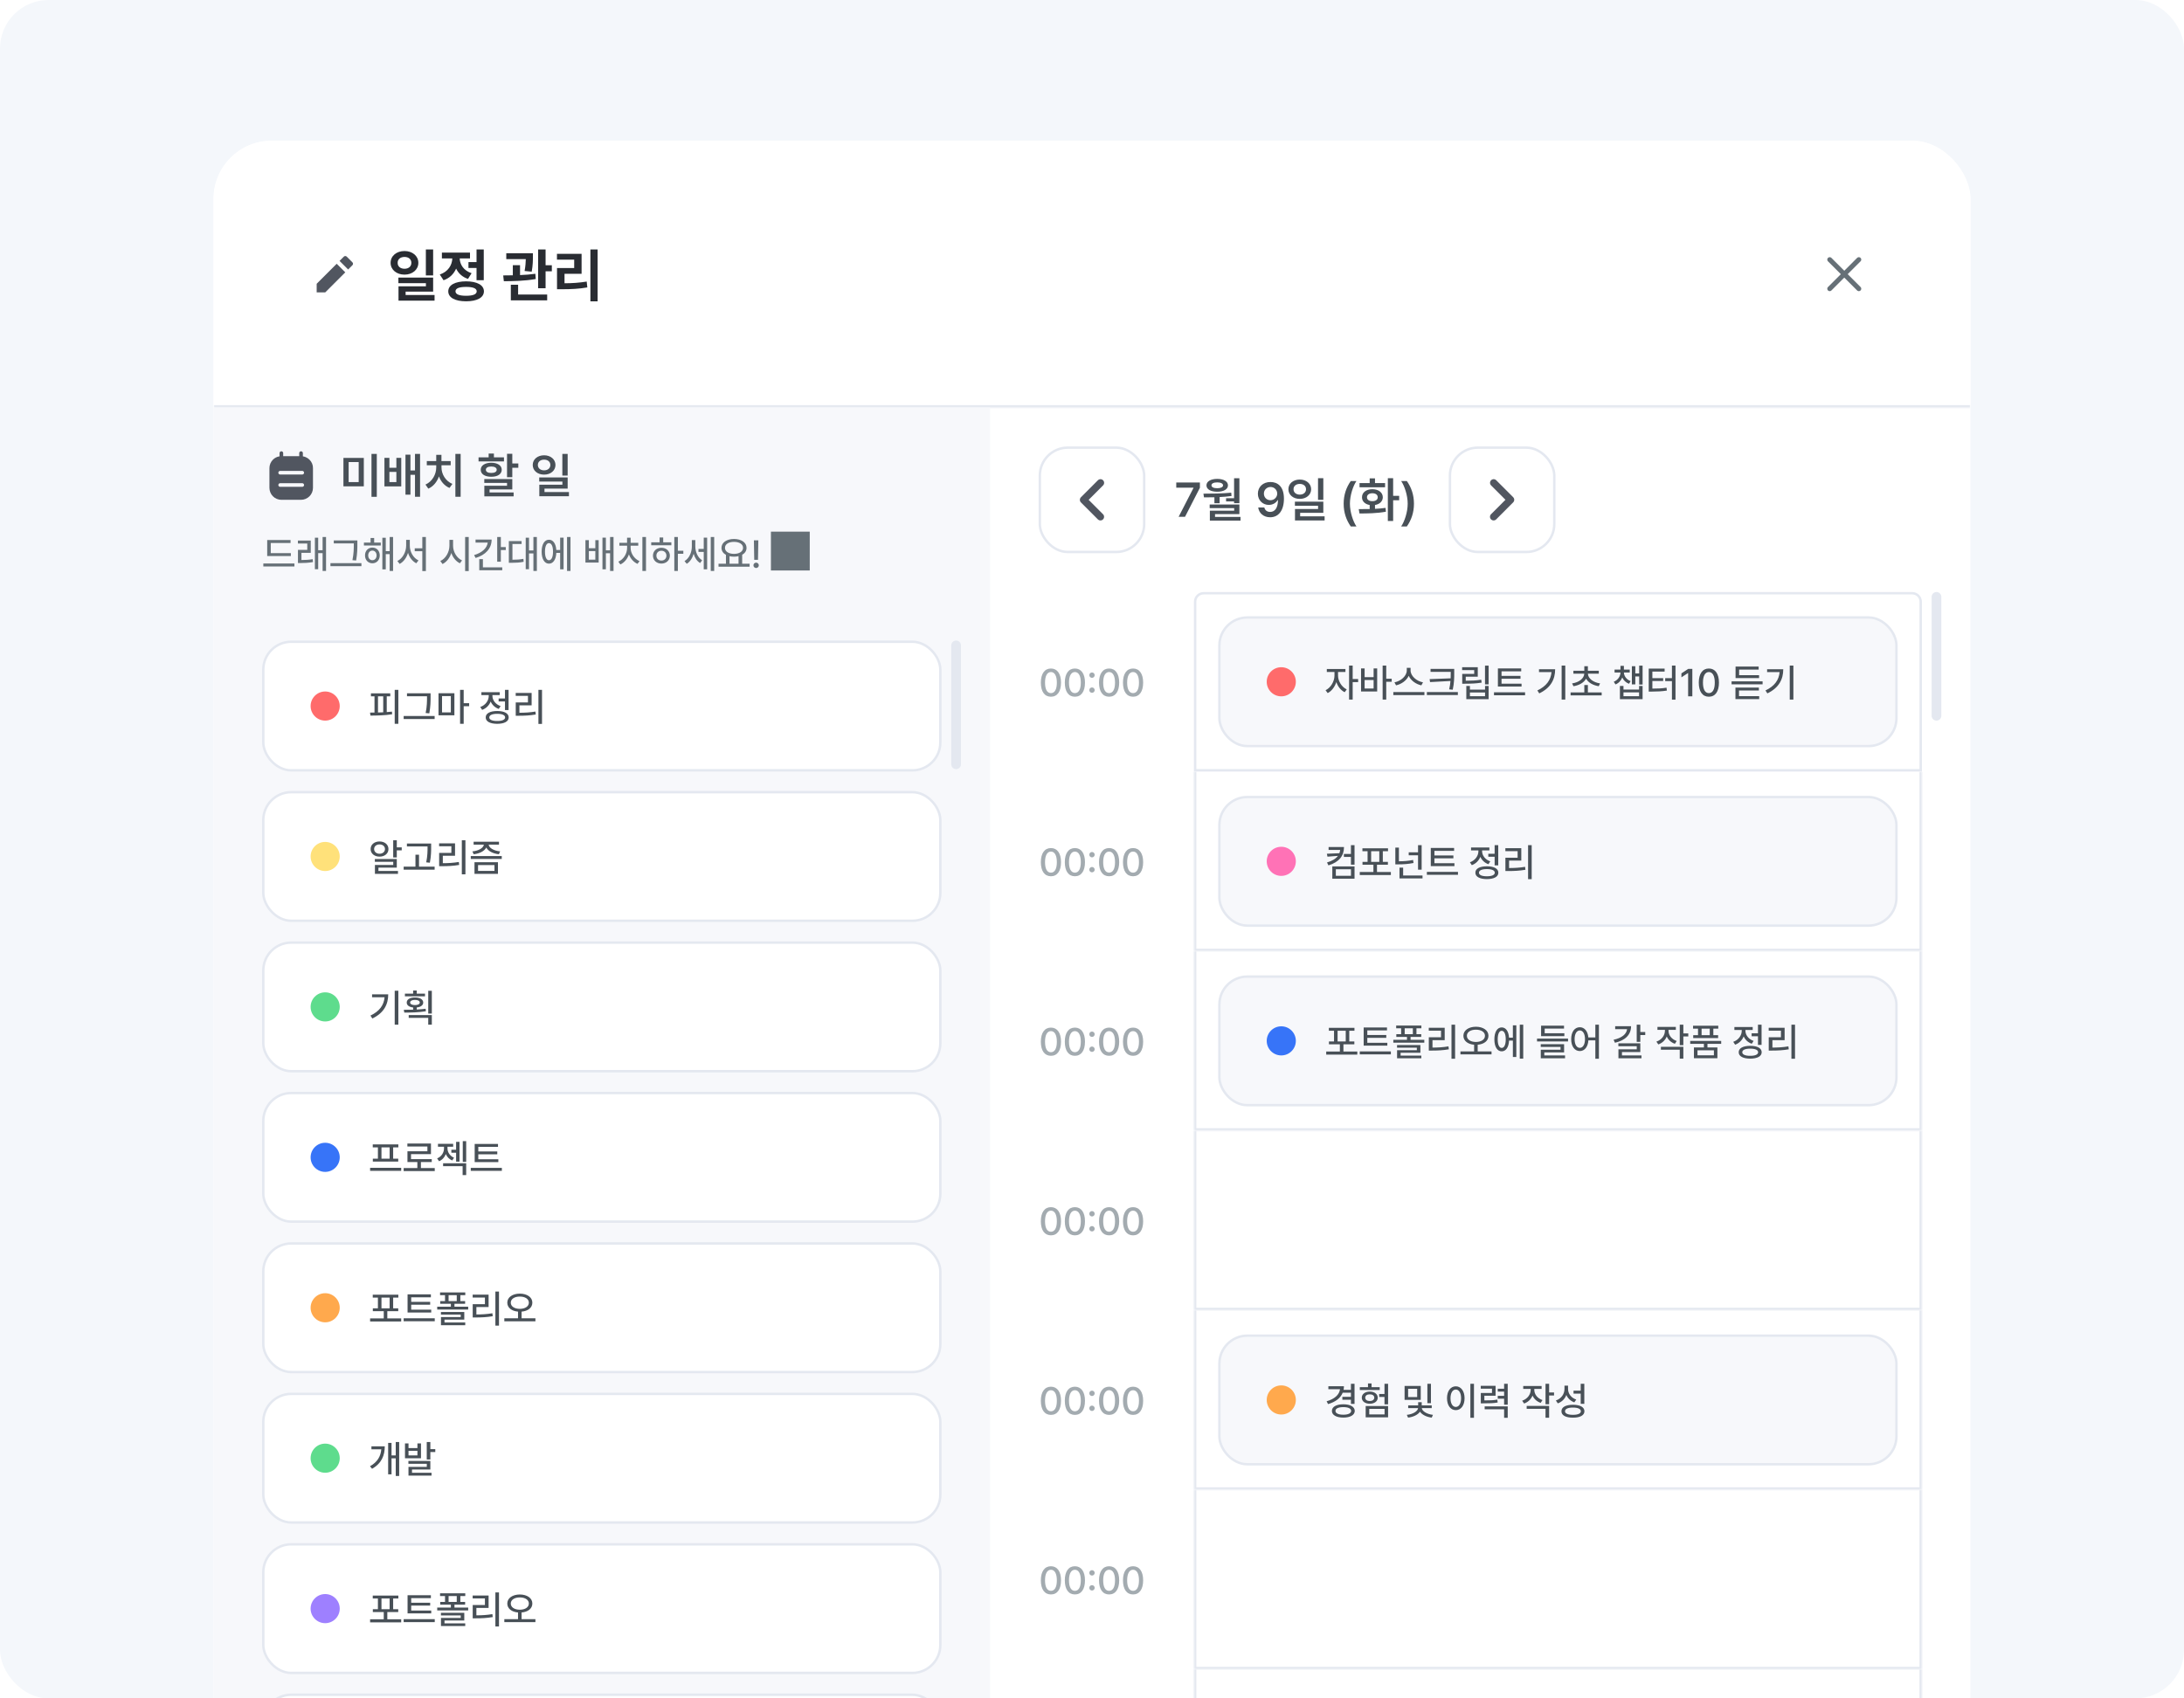<svg width="900" height="700" viewBox="0 0 900 700" fill="none" xmlns="http://www.w3.org/2000/svg">
<g clip-path="url(#clip0_1326_71341)">
<rect width="900" height="700" rx="20" fill="#F4F7FB"/>
<g filter="url(#filter0_d_1326_71341)">
<g clip-path="url(#clip1_1326_71341)">
<rect x="88" y="42" width="724" height="800" rx="24" fill="white"/>
<mask id="path-3-inside-1_1326_71341" fill="white">
<path d="M88 42H812V152H88V42Z"/>
</mask>
<path d="M88 42H812V152H88V42Z" fill="white"/>
<path d="M812 152V151H88V152V153H812V152Z" fill="#E4E8F0" mask="url(#path-3-inside-1_1326_71341)"/>
<path d="M138.75 92.712L142.285 96.247L134.035 104.497H130.5V100.961L138.75 92.712ZM139.928 91.533L141.696 89.766C141.852 89.609 142.064 89.522 142.285 89.522C142.506 89.522 142.718 89.609 142.874 89.766L145.232 92.122C145.309 92.2 145.371 92.291 145.413 92.393C145.454 92.494 145.476 92.602 145.476 92.712C145.476 92.821 145.454 92.93 145.413 93.031C145.371 93.132 145.309 93.224 145.232 93.301L143.463 95.069L139.928 91.533Z" fill="#515660"/>
<path d="M166.703 87.461C169.938 87.461 172.398 89.477 172.398 92.336C172.398 95.148 169.938 97.188 166.703 97.188C163.398 97.188 160.961 95.148 160.961 92.336C160.961 89.477 163.398 87.461 166.703 87.461ZM166.703 89.898C165.062 89.898 163.844 90.789 163.867 92.336C163.844 93.859 165.062 94.773 166.703 94.773C168.32 94.773 169.516 93.859 169.516 92.336C169.516 90.789 168.32 89.898 166.703 89.898ZM178.492 86.828V97.516H175.492V86.828H178.492ZM178.492 98.406V104.195H167.148V105.578H179.078V107.922H164.219V102.016H175.516V100.703H164.172V98.406H178.492ZM199.352 86.828V99.484H196.375V94.445H193.047V92.031H196.375V86.828H199.352ZM192.062 99.953C196.609 99.977 199.398 101.477 199.422 104.078C199.398 106.656 196.609 108.18 192.062 108.18C187.516 108.18 184.727 106.656 184.727 104.078C184.727 101.477 187.516 99.977 192.062 99.953ZM192.062 102.25C189.227 102.25 187.703 102.836 187.703 104.078C187.703 105.297 189.227 105.906 192.062 105.906C194.898 105.906 196.445 105.297 196.445 104.078C196.445 102.836 194.898 102.25 192.062 102.25ZM193.68 88.117V90.508H189.438C189.508 92.992 191.008 95.5 194.336 96.602L192.859 98.945C190.504 98.184 188.887 96.637 187.961 94.703C187.012 96.883 185.312 98.641 182.781 99.508L181.234 97.141C184.738 95.969 186.309 93.18 186.391 90.508H182.102V88.117H193.68ZM219.602 88.375V89.711C219.602 91.188 219.602 93.32 219.109 95.969L216.18 95.688C216.555 93.637 216.648 92.09 216.672 90.812H208.633V88.375H219.602ZM214.305 93.297V97.375C216.426 97.293 218.605 97.129 220.609 96.836L220.773 98.992C216.344 99.812 211.328 99.883 207.625 99.906L207.367 97.516C208.562 97.516 209.91 97.516 211.328 97.469V93.297H214.305ZM224.828 86.828V93.32H227.406V95.828H224.828V102.789H221.758V86.828H224.828ZM225.484 105.391V107.781H210.508V101.359H213.508V105.391H225.484ZM246.273 86.828V108.203H243.297V86.828H246.273ZM239.664 88.609V96.836H232.633V100.75C235.879 100.738 238.645 100.551 241.773 100.047L242.031 102.461C238.516 103.07 235.352 103.211 231.461 103.211H229.539V94.469H236.617V91.023H229.516V88.609H239.664Z" fill="#292C32"/>
<path d="M754 91L766 103" stroke="#667077" stroke-width="2" stroke-linecap="round" stroke-linejoin="round"/>
<path d="M766 91L754 103" stroke="#667077" stroke-width="2" stroke-linecap="round" stroke-linejoin="round"/>
<rect x="428.5" y="168.5" width="43" height="43" rx="11.5" stroke="#E4E8F0"/>
<path d="M453.5 183L446.5 190.01L453.48 197" stroke="#515660" stroke-width="3" stroke-linecap="round" stroke-linejoin="round"/>
<path d="M485.699 197L491.832 185.086V184.988H484.723V182.859H494.469V185.027L488.336 197H485.699ZM510.738 181.102V191.395H508.551V190.672H505.25V189.344H508.551V181.102H510.738ZM495.914 187.469C499.332 187.469 503.59 187.43 507.379 187.059L507.496 188.426C505.885 188.65 504.225 188.787 502.594 188.855V191.414H500.445V188.953C498.932 188.992 497.477 189.002 496.148 188.992L495.914 187.469ZM510.738 191.941V195.906H500.699V197.039H511.207V198.582H498.57V194.48H508.59V193.426H498.492V191.941H510.738ZM501.617 181.375C504.234 181.375 506.031 182.43 506.031 184.031C506.031 185.672 504.234 186.668 501.617 186.668C498.941 186.668 497.164 185.672 497.164 184.031C497.164 182.43 498.941 181.375 501.617 181.375ZM501.617 182.82C500.133 182.82 499.215 183.289 499.234 184.031C499.215 184.773 500.133 185.223 501.617 185.223C503.062 185.223 504 184.773 504 184.031C504 183.289 503.062 182.82 501.617 182.82ZM523.57 182.664C526.344 182.684 529.078 184.324 529.098 189.5C529.098 194.383 526.891 197.195 523.414 197.195C520.68 197.195 518.805 195.496 518.492 193.152H521.012C521.266 194.266 522.125 194.988 523.414 194.988C525.465 194.988 526.617 193.172 526.637 190.145H526.48C525.758 191.375 524.41 192.098 522.848 192.098C520.328 192.098 518.375 190.184 518.355 187.508C518.355 184.734 520.426 182.645 523.57 182.664ZM523.59 184.715C522.008 184.715 520.816 185.945 520.836 187.449C520.836 188.973 521.969 190.164 523.551 190.164C525.113 190.164 526.344 188.895 526.324 187.43C526.324 185.984 525.172 184.715 523.59 184.715ZM535.621 181.648C538.297 181.648 540.289 183.309 540.309 185.633C540.289 187.977 538.297 189.617 535.621 189.617C532.926 189.617 530.934 187.977 530.934 185.633C530.934 183.309 532.926 181.648 535.621 181.648ZM535.621 183.445C534.137 183.445 533.043 184.285 533.043 185.633C533.043 187 534.137 187.859 535.621 187.859C537.105 187.859 538.199 187 538.199 185.633C538.199 184.285 537.105 183.445 535.621 183.445ZM545.328 181.082V190.008H543.141V181.082H545.328ZM545.328 190.77V195.379H535.777V196.805H545.855V198.523H533.648V193.777H543.16V192.469H533.609V190.77H545.328ZM553.707 191.609C553.707 187.938 554.801 184.871 556.637 182.254H558.98C557.633 184.188 556.285 188.113 556.285 191.609C556.285 195.105 557.633 199.031 558.98 200.984H556.637C554.801 198.348 553.707 195.301 553.707 191.609ZM574.098 181.082V188.367H576.578V190.184H574.098V198.738H571.91V181.082H574.098ZM559.918 193.836C561.256 193.836 562.809 193.836 564.43 193.797V192.137C562.506 191.814 561.246 190.604 561.266 188.953C561.246 186.961 563.004 185.633 565.543 185.633C568.043 185.633 569.82 186.961 569.84 188.953C569.82 190.613 568.541 191.824 566.617 192.137V193.719C568.102 193.641 569.586 193.523 570.973 193.328L571.109 194.91C567.32 195.594 563.238 195.633 560.23 195.633L559.918 193.836ZM570.777 183.113V184.832H560.25V183.113H564.43V181.16H566.617V183.113H570.777ZM565.543 187.293C564.195 187.312 563.316 187.918 563.316 188.953C563.316 189.969 564.195 190.574 565.543 190.555C566.871 190.574 567.75 189.969 567.75 188.953C567.75 187.918 566.871 187.312 565.543 187.293ZM582.672 191.609C582.672 195.301 581.578 198.348 579.742 200.984H577.398C578.746 199.031 580.094 195.105 580.094 191.609C580.094 188.113 578.746 184.188 577.398 182.254H579.742C581.578 184.871 582.672 187.938 582.672 191.609Z" fill="#485057"/>
<rect x="597.5" y="168.5" width="43" height="43" rx="11.5" stroke="#E4E8F0"/>
<path d="M615.5 197L622.5 189.99L615.52 183" stroke="#515660" stroke-width="3" stroke-linecap="round" stroke-linejoin="round"/>
<rect width="320" height="600" transform="translate(88 152)" fill="#F7F8FB"/>
<path d="M128.62 175.06C128.371 174.468 128.007 173.931 127.55 173.48C127.096 173.015 126.551 172.648 125.95 172.4C125.584 172.249 125.202 172.141 124.81 172.08V170.75C124.81 170.551 124.731 170.36 124.591 170.22C124.45 170.079 124.259 170 124.06 170C123.861 170 123.671 170.079 123.53 170.22C123.389 170.36 123.31 170.551 123.31 170.75V172.02H116.7V170.75C116.7 170.551 116.621 170.36 116.481 170.22C116.34 170.079 116.149 170 115.95 170C115.751 170 115.561 170.079 115.42 170.22C115.279 170.36 115.2 170.551 115.2 170.75V172.08C114.165 172.233 113.207 172.717 112.47 173.46C112.013 173.916 111.65 174.459 111.403 175.056C111.155 175.653 111.029 176.294 111.03 176.94V185.04C111.029 185.691 111.154 186.337 111.4 186.94C111.642 187.539 112.003 188.083 112.46 188.54C112.914 189.004 113.458 189.372 114.06 189.62C114.658 189.871 115.3 190 115.95 190H124.06C125.363 189.995 126.61 189.474 127.53 188.553C128.45 187.631 128.968 186.382 128.97 185.08V176.97C128.988 176.316 128.869 175.665 128.62 175.06ZM124.62 184.65H115.45C115.251 184.65 115.061 184.571 114.92 184.43C114.779 184.29 114.7 184.099 114.7 183.9C114.7 183.701 114.779 183.51 114.92 183.37C115.061 183.229 115.251 183.15 115.45 183.15H124.55C124.749 183.15 124.94 183.229 125.081 183.37C125.221 183.51 125.3 183.701 125.3 183.9C125.3 184.099 125.221 184.29 125.081 184.43C124.94 184.571 124.749 184.65 124.55 184.65H124.62ZM124.62 179.58H115.45C115.251 179.58 115.061 179.501 114.92 179.36C114.779 179.22 114.7 179.029 114.7 178.83C114.7 178.631 114.779 178.44 114.92 178.3C115.061 178.159 115.251 178.08 115.45 178.08H124.55C124.749 178.08 124.94 178.159 125.081 178.3C125.221 178.44 125.3 178.631 125.3 178.83C125.3 179.029 125.221 179.22 125.081 179.36C124.94 179.501 124.749 179.58 124.55 179.58H124.62Z" fill="#515660"/>
<path d="M149.922 172.742V184.441H141.523V172.742H149.922ZM143.672 174.441V182.703H147.812V174.441H143.672ZM155.273 171.082V188.758H153.086V171.082H155.273ZM160.469 172.703V176.785H163.34V172.703H165.352V184.461H158.418V172.703H160.469ZM160.469 182.703H163.34V178.504H160.469V182.703ZM173.105 171.082V188.738H171.016V179.695H169.141V187.879H167.09V171.395H169.141V177.898H171.016V171.082H173.105ZM189.824 171.082V188.738H187.656V171.082H189.824ZM181.934 176.688C181.934 179.383 183.574 182.254 186.426 183.445L185.234 185.105C183.203 184.256 181.689 182.488 180.879 180.359C180.088 182.615 178.564 184.5 176.504 185.398L175.332 183.719C178.145 182.469 179.766 179.5 179.766 176.688V175.77H175.879V174.031H179.766V171.453H181.914V174.031H185.723V175.77H181.934V176.688ZM211.113 171.043V175.027H213.594V176.785H211.113V180.672H208.945V171.043H211.113ZM211.113 181.453V185.711H201.738V186.961H211.66V188.582H199.59V184.207H208.945V183.035H199.57V181.453H211.113ZM207.676 172.508V174.168H197.207V172.508H201.367V170.945H203.535V172.508H207.676ZM202.441 174.715C205.059 174.734 206.738 175.848 206.758 177.605C206.738 179.422 205.059 180.496 202.441 180.496C199.824 180.496 198.105 179.422 198.105 177.605C198.105 175.848 199.824 174.734 202.441 174.715ZM202.441 176.277C201.074 176.277 200.215 176.766 200.215 177.605C200.215 178.465 201.074 178.934 202.441 178.934C203.809 178.934 204.688 178.465 204.688 177.605C204.688 176.766 203.809 176.277 202.441 176.277ZM224.219 171.648C226.895 171.648 228.887 173.309 228.906 175.633C228.887 177.977 226.895 179.617 224.219 179.617C221.523 179.617 219.531 177.977 219.531 175.633C219.531 173.309 221.523 171.648 224.219 171.648ZM224.219 173.445C222.734 173.445 221.641 174.285 221.641 175.633C221.641 177 222.734 177.859 224.219 177.859C225.703 177.859 226.797 177 226.797 175.633C226.797 174.285 225.703 173.445 224.219 173.445ZM233.926 171.082V180.008H231.738V171.082H233.926ZM233.926 180.77V185.379H224.375V186.805H234.453V188.523H222.246V183.777H231.758V182.469H222.207V180.77H233.926Z" fill="#485057"/>
<path d="M119.859 211.969V213.188H110.109V206.578H119.734V207.797H111.578V211.969H119.859ZM121.328 216.25V217.484H108.516V216.25H121.328ZM128.062 206.797V211.859H124.219V214.812C125.742 214.805 127.18 214.734 128.859 214.469L128.984 215.656C127.031 216 125.484 216.047 123.734 216.062H122.781V210.641H126.625V208.016H122.766V206.797H128.062ZM134.359 205.328V219.328H132.938V211.984H131.125V218.609H129.766V205.609H131.125V210.781H132.938V205.328H134.359ZM147.266 206.75V208.25C147.266 210.062 147.266 212.031 146.75 215.016L145.234 214.875C145.797 212.078 145.797 210.016 145.797 208.25V207.969H137.547V206.75H147.266ZM148.938 216.109V217.344H136.172V216.109H148.938ZM156.922 207.641V208.844H149.969V207.641H152.719V205.734H154.188V207.641H156.922ZM153.453 209.688C155.234 209.688 156.484 211.016 156.5 212.906C156.484 214.812 155.234 216.156 153.453 216.156C151.703 216.156 150.406 214.812 150.422 212.906C150.406 211.016 151.703 209.688 153.453 209.688ZM153.453 210.922C152.438 210.922 151.734 211.75 151.734 212.906C151.734 214.094 152.438 214.891 153.453 214.891C154.453 214.891 155.188 214.094 155.188 212.906C155.188 211.75 154.453 210.922 153.453 210.922ZM161.984 205.328V219.328H160.578V212.375H158.969V218.672H157.562V205.641H158.969V211.156H160.578V205.328H161.984ZM168.875 208.891C168.875 211.453 170.312 214 172.453 214.969L171.547 216.156C169.953 215.359 168.758 213.773 168.141 211.859C167.523 213.875 166.297 215.578 164.688 216.422L163.75 215.219C165.922 214.188 167.375 211.484 167.375 208.891V206.5H168.875V208.891ZM175.5 205.328V219.359H174.031V211.188H170.906V209.984H174.031V205.328H175.5ZM186.703 208.891C186.688 211.453 188.234 214.016 190.406 214.984L189.516 216.156C187.906 215.391 186.633 213.82 185.984 211.906C185.328 213.953 184.039 215.648 182.359 216.469L181.453 215.219C183.656 214.234 185.203 211.562 185.203 208.891V206.5H186.703V208.891ZM193.156 205.328V219.359H191.672V205.328H193.156ZM206.391 205.328V209.469H208.422V210.703H206.391V215.5H204.891V205.328H206.391ZM202.594 206.391C202.594 210.062 200.094 212.734 196 213.969L195.375 212.781C198.648 211.797 200.688 209.938 200.984 207.625H195.969V206.391H202.594ZM206.969 217.828V219.031H197.5V214.453H199V217.828H206.969ZM221.234 205.328V219.328H219.812V212.094H218V218.609H216.641V205.609H218V210.875H219.812V205.328H221.234ZM214.938 207.016V208.219H211.172V214.703C212.891 214.688 214.188 214.609 215.688 214.328L215.797 215.547C214.109 215.891 212.672 215.953 210.625 215.969H209.688V207.016H214.938ZM235.094 205.328V219.328H233.672V205.328H235.094ZM232.25 205.594V218.641H230.828V211.891H229.25C229.125 214.625 227.953 216.328 226.219 216.312C224.391 216.328 223.203 214.406 223.203 211.375C223.203 208.344 224.391 206.438 226.219 206.453C227.922 206.438 229.078 208.055 229.25 210.688H230.828V205.594H232.25ZM226.219 207.844C225.203 207.844 224.578 209.141 224.578 211.375C224.578 213.609 225.203 214.906 226.219 214.906C227.25 214.906 227.891 213.609 227.891 211.375C227.891 209.141 227.25 207.844 226.219 207.844ZM242.656 206.625V209.969H245.328V206.625H246.703V215.875H241.25V206.625H242.656ZM242.656 214.672H245.328V211.141H242.656V214.672ZM252.828 205.328V219.328H251.406V212.031H249.672V218.641H248.266V205.594H249.672V210.812H251.406V205.328H252.828ZM266.203 205.328V219.328H264.719V205.328H266.203ZM259.875 209.828C259.875 212.062 261.359 214.344 263.531 215.266L262.719 216.406C261.109 215.703 259.82 214.25 259.172 212.484C258.539 214.352 257.273 215.906 255.641 216.641L254.812 215.5C256.984 214.531 258.422 212.172 258.422 209.828V208.906H255.234V207.719H258.406V205.609H259.875V207.719H263.016V208.906H259.875V209.828ZM279.344 205.328V211H281.594V212.234H279.344V219.328H277.875V205.328H279.344ZM276.656 207.516V208.734H268.359V207.516H271.812V205.516H273.297V207.516H276.656ZM272.562 209.766C274.562 209.766 276.031 211.109 276.047 213.016C276.031 214.938 274.562 216.266 272.562 216.281C270.547 216.266 269.078 214.938 269.078 213.016C269.078 211.109 270.547 209.766 272.562 209.766ZM272.562 210.984C271.375 210.984 270.484 211.812 270.5 213.016C270.484 214.234 271.375 215.047 272.562 215.031C273.75 215.047 274.625 214.234 274.625 213.016C274.625 211.812 273.75 210.984 272.562 210.984ZM286.531 209.156C286.531 211.391 287.469 213.781 289.344 214.922L288.516 216.062C287.203 215.273 286.312 213.875 285.844 212.25C285.32 214.031 284.359 215.547 283 216.375L282.078 215.266C284.062 214.078 285.094 211.609 285.094 209.219V206.609H286.531V209.156ZM294.312 205.328V219.328H292.891V205.328H294.312ZM291.406 205.594V218.641H290V211.484H287.828V210.25H290V205.594H291.406ZM308.906 216.344V217.578H296.094V216.344H299.156V212.688C298.008 212.055 297.312 211.047 297.312 209.797C297.312 207.594 299.469 206.141 302.469 206.141C305.484 206.141 307.641 207.594 307.641 209.797C307.641 211.031 306.969 212.023 305.844 212.656V216.344H308.906ZM302.469 207.328C300.266 207.328 298.75 208.281 298.75 209.797C298.75 211.297 300.266 212.281 302.469 212.281C304.656 212.281 306.203 211.297 306.203 209.797C306.203 208.281 304.656 207.328 302.469 207.328ZM300.625 216.344H304.344V213.219C303.773 213.367 303.141 213.438 302.469 213.438C301.812 213.438 301.188 213.367 300.625 213.234V216.344ZM312.5 206.688L312.359 214.734H310.812L310.672 206.688H312.5ZM311.594 218.109C310.984 218.109 310.469 217.609 310.484 217C310.469 216.391 310.984 215.891 311.594 215.891C312.188 215.891 312.703 216.391 312.703 217C312.703 217.609 312.188 218.109 311.594 218.109ZM317.688 219.12H333.688V203.12H317.688V219.12Z" fill="#667077"/>
<rect x="108.5" y="248.5" width="279" height="53" rx="11.5" fill="white"/>
<rect x="108.5" y="248.5" width="279" height="53" rx="11.5" stroke="#E4E8F0"/>
<circle cx="134" cy="275" r="6" fill="#FF6B6B"/>
<path d="M164.156 268.328V282.328H162.656V268.328H164.156ZM160.828 269.766V270.984H159.375V277.484C160.102 277.438 160.82 277.375 161.516 277.297L161.594 278.391C158.562 278.875 155.234 278.922 152.656 278.938L152.484 277.703L154.328 277.688V270.984H152.859V269.766H160.828ZM155.766 277.656C156.469 277.641 157.195 277.617 157.922 277.578V270.984H155.766V277.656ZM177.438 269.75V271.25C177.438 273.062 177.438 275.031 176.922 278.016L175.406 277.875C175.969 275.078 175.969 273.016 175.969 271.25V270.969H167.719V269.75H177.438ZM179.109 279.109V280.344H166.344V279.109H179.109ZM187.25 269.719V278.812H180.703V269.719H187.25ZM182.156 270.891V277.609H185.781V270.891H182.156ZM191.078 268.328V273.812H193.328V275.062H191.078V282.328H189.594V268.328H191.078ZM209.578 268.328V276.656H208.094V273.109H205.484V271.891H208.094V268.328H209.578ZM204.891 277.047C207.828 277.047 209.625 278.016 209.625 279.688C209.625 281.359 207.828 282.312 204.891 282.328C201.953 282.312 200.141 281.359 200.156 279.688C200.141 278.016 201.953 277.047 204.891 277.047ZM204.891 278.203C202.844 278.203 201.625 278.734 201.625 279.688C201.625 280.625 202.844 281.172 204.891 281.156C206.938 281.172 208.156 280.625 208.156 279.688C208.156 278.734 206.938 278.203 204.891 278.203ZM202.922 270.797C202.922 272.578 204.188 274.297 206.297 275.016L205.531 276.188C203.961 275.641 202.805 274.523 202.203 273.141C201.586 274.711 200.359 275.969 198.688 276.578L197.906 275.391C200.078 274.641 201.406 272.75 201.406 270.812V270.5H198.375V269.297H205.922V270.5H202.922V270.797ZM223.359 268.328V282.359H221.875V268.328H223.359ZM219.078 269.594V274.703H214.047V277.766C216.312 277.758 218.297 277.656 220.641 277.266L220.781 278.484C218.297 278.906 216.188 279 213.719 279H212.531V273.516H217.562V270.797H212.516V269.594H219.078Z" fill="#485057"/>
<rect x="108.5" y="310.5" width="279" height="53" rx="11.5" fill="white"/>
<rect x="108.5" y="310.5" width="279" height="53" rx="11.5" stroke="#E4E8F0"/>
<circle cx="134" cy="337" r="6" fill="#FFE17A"/>
<path d="M163.516 330.328V333.25H165.547V334.484H163.516V337.406H162.031V330.328H163.516ZM163.516 338.047V341.594H155.953V342.969H164V344.156H154.5V340.484H162.047V339.203H154.469V338.047H163.516ZM156.406 330.812C158.531 330.812 160.078 332.094 160.078 333.938C160.078 335.781 158.531 337.062 156.406 337.062C154.281 337.062 152.719 335.781 152.734 333.938C152.719 332.094 154.281 330.812 156.406 330.812ZM156.406 332.031C155.109 332.031 154.172 332.797 154.172 333.938C154.172 335.078 155.109 335.875 156.406 335.875C157.688 335.875 158.641 335.078 158.641 333.938C158.641 332.797 157.688 332.031 156.406 332.031ZM177.672 331.672V333.047C177.672 334.781 177.672 336.719 177.141 339.578L175.641 339.422C176.188 336.719 176.188 334.734 176.188 333.047V332.875H167.688V331.672H177.672ZM179.109 341.203V342.438H166.344V341.203H171.203V336.266H172.672V341.203H179.109ZM191.797 330.328V344.359H190.312V330.328H191.797ZM187.516 331.594V336.703H182.484V339.766C184.75 339.758 186.734 339.656 189.078 339.266L189.219 340.484C186.734 340.906 184.625 341 182.156 341H180.969V335.516H186V332.797H180.953V331.594H187.516ZM205.625 330.922V332.125H201.375C201.539 333.508 203.523 334.664 206.109 334.906L205.578 336.078C203.156 335.82 201.148 334.797 200.391 333.297C199.617 334.805 197.617 335.82 195.188 336.078L194.672 334.906C197.211 334.664 199.211 333.508 199.391 332.125H195.172V330.922H205.625ZM205.203 339.375V344.156H195.531V339.375H205.203ZM197 340.547V342.953H203.766V340.547H197ZM206.766 336.828V338.016H194V336.828H206.766Z" fill="#485057"/>
<rect x="108.5" y="372.5" width="279" height="53" rx="11.5" fill="white"/>
<rect x="108.5" y="372.5" width="279" height="53" rx="11.5" stroke="#E4E8F0"/>
<circle cx="134" cy="399" r="6" fill="#5EDC8D"/>
<path d="M164.156 392.328V406.328H162.656V392.328H164.156ZM159.984 393.828C159.984 397.922 158.234 401.484 153.438 403.781L152.656 402.578C156.383 400.805 158.195 398.281 158.484 395.016H153.328V393.828H159.984ZM175.141 393.531V394.641H166.859V393.531H170.25V392.234H171.734V393.531H175.141ZM171 395.109C173.031 395.094 174.406 395.906 174.406 397.203C174.406 398.32 173.359 399.07 171.734 399.234V400.078C172.977 400.016 174.227 399.922 175.391 399.766L175.5 400.797C172.469 401.297 169.125 401.344 166.609 401.344L166.406 400.188C167.555 400.188 168.883 400.18 170.25 400.141V399.234C168.625 399.07 167.594 398.32 167.609 397.203C167.594 395.906 168.953 395.094 171 395.109ZM171 396.125C169.797 396.109 169.016 396.516 169.016 397.203C169.016 397.844 169.797 398.25 171 398.25C172.188 398.25 172.984 397.844 172.984 397.203C172.984 396.516 172.188 396.109 171 396.125ZM177.953 392.359V401.734H176.469V392.359H177.953ZM177.953 402.359V406.328H176.469V403.516H168.422V402.359H177.953Z" fill="#485057"/>
<rect x="108.5" y="434.5" width="279" height="53" rx="11.5" fill="white"/>
<rect x="108.5" y="434.5" width="279" height="53" rx="11.5" stroke="#E4E8F0"/>
<circle cx="134" cy="461" r="6" fill="#3774F8"/>
<path d="M165.328 465.328V466.578H152.516V465.328H165.328ZM164.156 455.672V456.891H162.016V461.562H164.109V462.75H153.641V461.562H155.734V456.891H153.609V455.672H164.156ZM157.203 461.562H160.562V456.891H157.203V461.562ZM179.156 465.406V466.656H166.344V465.406H171.984V462.953H167.906V458.5H176.125V456.531H167.875V455.312H177.594V459.688H169.375V461.734H177.922V462.953H173.453V465.406H179.156ZM189.359 454.625V462.766H187.953V459.094H186V457.891H187.953V454.625H189.359ZM184.406 457.328C184.406 458.844 185.328 460.422 187.109 461.156L186.359 462.297C185.086 461.773 184.211 460.805 183.719 459.656C183.219 460.945 182.297 462.031 180.938 462.609L180.141 461.438C182 460.688 182.969 458.953 182.969 457.328V456.641H180.484V455.438H186.75V456.641H184.406V457.328ZM192.109 454.328V462.875H190.703V454.328H192.109ZM192.109 463.453V468.328H190.641V464.656H182.594V463.453H192.109ZM205.359 461.781V462.969H195.609V455.484H205.219V456.688H197.109V458.578H204.922V459.75H197.109V461.781H205.359ZM206.812 465.344V466.562H194V465.344H206.812Z" fill="#485057"/>
<rect x="108.5" y="496.5" width="279" height="53" rx="11.5" fill="white"/>
<rect x="108.5" y="496.5" width="279" height="53" rx="11.5" stroke="#E4E8F0"/>
<circle cx="134" cy="523" r="6" fill="#FFA94D"/>
<path d="M165.328 527.391V528.656H152.516V527.391H158.141V524.406H153.641V523.234H155.734V518.828H153.609V517.625H164.156V518.828H162.016V523.234H164.109V524.406H159.609V527.391H165.328ZM157.203 523.234H160.562V518.828H157.203V523.234ZM177.703 523.781V524.969H167.953V517.484H177.562V518.688H169.453V520.578H177.266V521.75H169.453V523.781H177.703ZM179.156 527.344V528.562H166.344V527.344H179.156ZM191.734 516.688V517.812H189.703V520.25H191.672V521.359H187.281V522.562H192.938V523.734H180.172V522.562H185.797V521.359H181.406V520.25H183.391V517.812H181.344V516.688H191.734ZM191.328 524.734V527.891H183.172V529.062H191.719V530.188H181.719V526.844H189.859V525.812H181.703V524.734H191.328ZM184.859 520.25H188.219V517.812H184.859V520.25ZM205.625 516.328V530.359H204.141V516.328H205.625ZM201.344 517.594V522.703H196.312V525.766C198.578 525.758 200.562 525.656 202.906 525.266L203.047 526.484C200.562 526.906 198.453 527 195.984 527H194.797V521.516H199.828V518.797H194.781V517.594H201.344ZM214.203 517.172C217.203 517.188 219.375 518.656 219.375 520.891C219.375 522.992 217.555 524.375 214.938 524.594V527.344H220.641V528.578H207.828V527.344H213.469V524.594C210.867 524.375 209.047 522.992 209.047 520.891C209.047 518.656 211.219 517.188 214.203 517.172ZM214.203 518.391C212.047 518.375 210.484 519.375 210.484 520.891C210.484 522.469 212.047 523.438 214.203 523.453C216.375 523.438 217.938 522.469 217.938 520.891C217.938 519.375 216.375 518.375 214.203 518.391Z" fill="#485057"/>
<rect x="108.5" y="558.5" width="279" height="53" rx="11.5" fill="white"/>
<rect x="108.5" y="558.5" width="279" height="53" rx="11.5" stroke="#E4E8F0"/>
<circle cx="134" cy="585" r="6" fill="#5EDC8D"/>
<path d="M164.5 578.328V592.328H163.078V585.062H161.344V591.656H159.953V578.703H161.344V583.859H163.078V578.328H164.5ZM158.562 580.109C158.547 583.797 157.328 587.094 153.328 589.359L152.469 588.328C155.578 586.57 156.891 584.188 157.125 581.328H153.062V580.109H158.562ZM168.344 578.922V580.828H172.016V578.922H173.484V585.031H166.891V578.922H168.344ZM168.344 583.844H172.016V581.969H168.344V583.844ZM177.344 578.328V581.266H179.375V582.469H177.344V585.531H175.859V578.328H177.344ZM177.344 586.141V589.672H169.781V591H177.828V592.188H168.328V588.578H175.875V587.312H168.297V586.141H177.344Z" fill="#485057"/>
<rect x="108.5" y="620.5" width="279" height="53" rx="11.5" fill="white"/>
<rect x="108.5" y="620.5" width="279" height="53" rx="11.5" stroke="#E4E8F0"/>
<circle cx="134" cy="647" r="6" fill="#9E80FF"/>
<path d="M165.328 651.391V652.656H152.516V651.391H158.141V648.406H153.641V647.234H155.734V642.828H153.609V641.625H164.156V642.828H162.016V647.234H164.109V648.406H159.609V651.391H165.328ZM157.203 647.234H160.562V642.828H157.203V647.234ZM177.703 647.781V648.969H167.953V641.484H177.562V642.688H169.453V644.578H177.266V645.75H169.453V647.781H177.703ZM179.156 651.344V652.562H166.344V651.344H179.156ZM191.734 640.688V641.812H189.703V644.25H191.672V645.359H187.281V646.562H192.938V647.734H180.172V646.562H185.797V645.359H181.406V644.25H183.391V641.812H181.344V640.688H191.734ZM191.328 648.734V651.891H183.172V653.062H191.719V654.188H181.719V650.844H189.859V649.812H181.703V648.734H191.328ZM184.859 644.25H188.219V641.812H184.859V644.25ZM205.625 640.328V654.359H204.141V640.328H205.625ZM201.344 641.594V646.703H196.312V649.766C198.578 649.758 200.562 649.656 202.906 649.266L203.047 650.484C200.562 650.906 198.453 651 195.984 651H194.797V645.516H199.828V642.797H194.781V641.594H201.344ZM214.203 641.172C217.203 641.188 219.375 642.656 219.375 644.891C219.375 646.992 217.555 648.375 214.938 648.594V651.344H220.641V652.578H207.828V651.344H213.469V648.594C210.867 648.375 209.047 646.992 209.047 644.891C209.047 642.656 211.219 641.188 214.203 641.172ZM214.203 642.391C212.047 642.375 210.484 643.375 210.484 644.891C210.484 646.469 212.047 647.438 214.203 647.453C216.375 647.438 217.938 646.469 217.938 644.891C217.938 643.375 216.375 642.375 214.203 642.391Z" fill="#485057"/>
<rect x="108.5" y="682.5" width="279" height="53" rx="11.5" fill="white"/>
<rect x="108.5" y="682.5" width="279" height="53" rx="11.5" stroke="#E4E8F0"/>
<line x1="394" y1="250" x2="394" y2="299" stroke="#E4E8F0" stroke-width="4" stroke-linecap="round"/>
<path d="M433.078 271.156C430.453 271.156 428.922 269.047 428.922 265.344C428.922 261.672 430.484 259.531 433.078 259.531C435.672 259.531 437.234 261.672 437.234 265.344C437.234 269.047 435.688 271.156 433.078 271.156ZM433.078 269.672C434.609 269.672 435.516 268.172 435.516 265.344C435.516 262.531 434.594 260.984 433.078 260.984C431.562 260.984 430.641 262.531 430.641 265.344C430.641 268.172 431.547 269.672 433.078 269.672ZM442.953 271.156C440.328 271.156 438.797 269.047 438.797 265.344C438.797 261.672 440.359 259.531 442.953 259.531C445.547 259.531 447.109 261.672 447.109 265.344C447.109 269.047 445.562 271.156 442.953 271.156ZM442.953 269.672C444.484 269.672 445.391 268.172 445.391 265.344C445.391 262.531 444.469 260.984 442.953 260.984C441.438 260.984 440.516 262.531 440.516 265.344C440.516 268.172 441.422 269.672 442.953 269.672ZM450 269.547C449.391 269.547 448.875 269.047 448.891 268.438C448.875 267.828 449.391 267.328 450 267.328C450.594 267.328 451.109 267.828 451.109 268.438C451.109 269.047 450.594 269.547 450 269.547ZM450 263.375C449.391 263.375 448.875 262.875 448.891 262.266C448.875 261.656 449.391 261.156 450 261.156C450.594 261.156 451.109 261.656 451.109 262.266C451.109 262.875 450.594 263.375 450 263.375ZM457.047 271.156C454.422 271.156 452.891 269.047 452.891 265.344C452.891 261.672 454.453 259.531 457.047 259.531C459.641 259.531 461.203 261.672 461.203 265.344C461.203 269.047 459.656 271.156 457.047 271.156ZM457.047 269.672C458.578 269.672 459.484 268.172 459.484 265.344C459.484 262.531 458.562 260.984 457.047 260.984C455.531 260.984 454.609 262.531 454.609 265.344C454.609 268.172 455.516 269.672 457.047 269.672ZM466.922 271.156C464.297 271.156 462.766 269.047 462.766 265.344C462.766 261.672 464.328 259.531 466.922 259.531C469.516 259.531 471.078 261.672 471.078 265.344C471.078 269.047 469.531 271.156 466.922 271.156ZM466.922 269.672C468.453 269.672 469.359 268.172 469.359 265.344C469.359 262.531 468.438 260.984 466.922 260.984C465.406 260.984 464.484 262.531 464.484 265.344C464.484 268.172 465.391 269.672 466.922 269.672Z" fill="#A3ABB0"/>
<path d="M496 228.5H788C789.933 228.5 791.5 230.067 791.5 232V301.5H492.5V232L492.505 231.82C492.598 229.971 494.127 228.5 496 228.5Z" stroke="#E4E8F0"/>
<rect x="502.5" y="238.5" width="279" height="53" rx="11.5" fill="#F7F8FB"/>
<rect x="502.5" y="238.5" width="279" height="53" rx="11.5" stroke="#E4E8F0"/>
<circle cx="528" cy="265" r="6" fill="#FF6B6B"/>
<path d="M551.391 262.453C551.391 264.672 552.844 267.141 554.969 268.141L554.125 269.297C552.555 268.539 551.312 266.961 550.688 265.125C550.039 267.133 548.727 268.859 547.125 269.656L546.25 268.484C548.375 267.469 549.922 264.828 549.922 262.453V260.969H546.766V259.734H554.438V260.969H551.391V262.453ZM557.422 258.328V263.875H559.672V265.125H557.422V272.328H555.938V258.328H557.422ZM571.25 258.328V263.75H573.5V265H571.25V272.328H569.766V258.328H571.25ZM562.344 259.5V263.094H566.047V259.5H567.516V269H560.875V259.5H562.344ZM562.344 267.781H566.047V264.266H562.344V267.781ZM581.281 260.312C581.281 262.594 583.719 264.75 586.406 265.234L585.719 266.469C583.484 265.984 581.422 264.516 580.516 262.547C579.594 264.5 577.539 265.969 575.297 266.469L574.641 265.234C577.297 264.734 579.719 262.594 579.719 260.312V259.25H581.281V260.312ZM586.984 269.25V270.484H574.172V269.25H586.984ZM599.266 259.688V261.391C599.266 263.438 599.266 265.359 598.656 268.266L597.188 268.125C597.484 266.844 597.641 265.719 597.719 264.672L589.312 265.125L589.125 263.906L597.797 263.578C597.82 262.828 597.82 262.109 597.828 261.391V260.906H589.516V259.688H599.266ZM600.766 269.234V270.453H588V269.234H600.766ZM613.438 258.344V266.062H611.953V258.344H613.438ZM608.969 259V262.906H604.016V264.562C606.461 264.547 608.266 264.484 610.391 264.141L610.578 265.344C608.297 265.719 606.375 265.781 603.734 265.797H602.562V261.75H607.5V260.203H602.531V259H608.969ZM605.734 266.719V268.234H611.969V266.719H613.438V272.156H604.25V266.719H605.734ZM605.734 270.953H611.969V269.406H605.734V270.953ZM627.016 265.781V266.969H617.266V259.484H626.875V260.688H618.766V262.578H626.578V263.75H618.766V265.781H627.016ZM628.469 269.344V270.562H615.656V269.344H628.469ZM645.031 258.328V272.328H643.531V258.328H645.031ZM640.859 259.828C640.859 263.922 639.109 267.484 634.312 269.781L633.531 268.578C637.258 266.805 639.07 264.281 639.359 261.016H634.203V259.828H640.859ZM660.031 269.391V270.609H647.219V269.391H652.875V266.344H654.344V269.391H660.031ZM658.844 260.453V261.656H654.359C654.422 263.617 656.5 265.242 659.375 265.672L658.812 266.828C656.477 266.461 654.523 265.352 653.609 263.719C652.695 265.352 650.75 266.461 648.406 266.828L647.844 265.672C650.719 265.242 652.781 263.617 652.859 261.656H648.375V260.453H652.875V258.578H654.344V260.453H658.844ZM671.594 259.969V261.172H669.188C669.234 262.641 670.258 264.094 671.969 264.719L671.297 265.828C669.969 265.328 669.023 264.383 668.516 263.219C668.023 264.492 667.078 265.555 665.719 266.094L665.016 264.984C666.734 264.281 667.742 262.75 667.781 261.172H665.344V259.969H667.781V258.438H669.188V259.969H671.594ZM676.891 258.344V266.156H675.484V262.797H673.891V266.078H672.469V258.578H673.891V261.562H675.484V258.344H676.891ZM669.016 266.719V268.219H675.438V266.719H676.891V272.156H667.547V266.719H669.016ZM669.016 270.953H675.438V269.359H669.016V270.953ZM690.453 258.328V272.359H688.984V264.719H686.203V263.5H688.984V258.328H690.453ZM685.969 259.578V260.781H680.922V263.5H685.375V264.688H680.922V267.812C683.266 267.805 684.891 267.75 686.75 267.422L686.906 268.625C684.875 268.953 683.109 269.031 680.516 269.047H679.422V259.578H685.969ZM697.391 259.688V271H695.656V261.406H695.594L692.891 263.172V261.531L695.703 259.688H697.391ZM704.203 271.156C701.578 271.156 700.047 269.047 700.047 265.344C700.047 261.672 701.609 259.531 704.203 259.531C706.797 259.531 708.359 261.672 708.359 265.344C708.359 269.047 706.812 271.156 704.203 271.156ZM704.203 269.672C705.734 269.672 706.641 268.172 706.641 265.344C706.641 262.531 705.719 260.984 704.203 260.984C702.688 260.984 701.766 262.531 701.766 265.344C701.766 268.172 702.672 269.672 704.203 269.672ZM726.344 264.812V266.047H713.562V264.812H726.344ZM724.891 262.281V263.484H715.203V258.734H724.719V259.969H716.672V262.281H724.891ZM724.938 270.922V272.141H715.156V267.391H724.812V268.594H716.625V270.922H724.938ZM739.031 258.328V272.328H737.531V258.328H739.031ZM734.859 259.828C734.859 263.922 733.109 267.484 728.312 269.781L727.531 268.578C731.258 266.805 733.07 264.281 733.359 261.016H728.203V259.828H734.859Z" fill="#485057"/>
<path d="M433.078 345.156C430.453 345.156 428.922 343.047 428.922 339.344C428.922 335.672 430.484 333.531 433.078 333.531C435.672 333.531 437.234 335.672 437.234 339.344C437.234 343.047 435.688 345.156 433.078 345.156ZM433.078 343.672C434.609 343.672 435.516 342.172 435.516 339.344C435.516 336.531 434.594 334.984 433.078 334.984C431.562 334.984 430.641 336.531 430.641 339.344C430.641 342.172 431.547 343.672 433.078 343.672ZM442.953 345.156C440.328 345.156 438.797 343.047 438.797 339.344C438.797 335.672 440.359 333.531 442.953 333.531C445.547 333.531 447.109 335.672 447.109 339.344C447.109 343.047 445.562 345.156 442.953 345.156ZM442.953 343.672C444.484 343.672 445.391 342.172 445.391 339.344C445.391 336.531 444.469 334.984 442.953 334.984C441.438 334.984 440.516 336.531 440.516 339.344C440.516 342.172 441.422 343.672 442.953 343.672ZM450 343.547C449.391 343.547 448.875 343.047 448.891 342.438C448.875 341.828 449.391 341.328 450 341.328C450.594 341.328 451.109 341.828 451.109 342.438C451.109 343.047 450.594 343.547 450 343.547ZM450 337.375C449.391 337.375 448.875 336.875 448.891 336.266C448.875 335.656 449.391 335.156 450 335.156C450.594 335.156 451.109 335.656 451.109 336.266C451.109 336.875 450.594 337.375 450 337.375ZM457.047 345.156C454.422 345.156 452.891 343.047 452.891 339.344C452.891 335.672 454.453 333.531 457.047 333.531C459.641 333.531 461.203 335.672 461.203 339.344C461.203 343.047 459.656 345.156 457.047 345.156ZM457.047 343.672C458.578 343.672 459.484 342.172 459.484 339.344C459.484 336.531 458.562 334.984 457.047 334.984C455.531 334.984 454.609 336.531 454.609 339.344C454.609 342.172 455.516 343.672 457.047 343.672ZM466.922 345.156C464.297 345.156 462.766 343.047 462.766 339.344C462.766 335.672 464.328 333.531 466.922 333.531C469.516 333.531 471.078 335.672 471.078 339.344C471.078 343.047 469.531 345.156 466.922 345.156ZM466.922 343.672C468.453 343.672 469.359 342.172 469.359 339.344C469.359 336.531 468.438 334.984 466.922 334.984C465.406 334.984 464.484 336.531 464.484 339.344C464.484 342.172 465.391 343.672 466.922 343.672Z" fill="#A3ABB0"/>
<mask id="path-46-inside-2_1326_71341" fill="white">
<path d="M492 302H792V376H492V302Z"/>
</mask>
<path d="M792 376V377H793V376H792ZM492 376H491V377H492V376ZM792 302H791V376H792H793V302H792ZM792 376V375H492V376V377H792V376ZM492 376H493V302H492H491V376H492Z" fill="#E4E8F0" mask="url(#path-46-inside-2_1326_71341)"/>
<rect x="502.5" y="312.5" width="279" height="53" rx="11.5" fill="#F7F8FB"/>
<rect x="502.5" y="312.5" width="279" height="53" rx="11.5" stroke="#E4E8F0"/>
<circle cx="528" cy="339" r="6" fill="#FF72B6"/>
<path d="M553.844 333.109C553.844 336.734 551.859 339.312 547.438 340.672L546.844 339.469C549.031 338.836 550.484 337.906 551.344 336.75L547.031 337.078L546.797 335.875L551.938 335.656C552.109 335.234 552.211 334.781 552.266 334.312H547.5V333.109H553.844ZM558.188 332.344V340.375H556.703V337.188H553.797V335.969H556.703V332.344H558.188ZM558.188 341.094V346.156H549.031V341.094H558.188ZM550.484 342.281V344.953H556.719V342.281H550.484ZM573.156 343.391V344.656H560.344V343.391H565.969V340.406H561.469V339.234H563.562V334.828H561.438V333.625H571.984V334.828H569.844V339.234H571.938V340.406H567.438V343.391H573.156ZM565.031 339.234H568.391V334.828H565.031V339.234ZM585.844 332.344V342.438H584.359V336.5H580.516V335.281H584.359V332.344H585.844ZM586.203 344.828V346.031H576.719V341.609H578.219V344.828H586.203ZM576.469 333.344V338.984C578.492 338.984 580.328 338.836 582.312 338.438L582.5 339.688C580.312 340.125 578.344 340.25 576.094 340.25H575V333.344H576.469ZM599.359 339.781V340.969H589.609V333.484H599.219V334.688H591.109V336.578H598.922V337.75H591.109V339.781H599.359ZM600.812 343.344V344.562H588V343.344H600.812ZM617.406 332.328V340.656H615.922V337.109H613.312V335.891H615.922V332.328H617.406ZM612.719 341.047C615.656 341.047 617.453 342.016 617.453 343.688C617.453 345.359 615.656 346.312 612.719 346.328C609.781 346.312 607.969 345.359 607.984 343.688C607.969 342.016 609.781 341.047 612.719 341.047ZM612.719 342.203C610.672 342.203 609.453 342.734 609.453 343.688C609.453 344.625 610.672 345.172 612.719 345.156C614.766 345.172 615.984 344.625 615.984 343.688C615.984 342.734 614.766 342.203 612.719 342.203ZM610.75 334.797C610.75 336.578 612.016 338.297 614.125 339.016L613.359 340.188C611.789 339.641 610.633 338.523 610.031 337.141C609.414 338.711 608.188 339.969 606.516 340.578L605.734 339.391C607.906 338.641 609.234 336.75 609.234 334.812V334.5H606.203V333.297H613.75V334.5H610.75V334.797ZM631.188 332.328V346.359H629.703V332.328H631.188ZM626.906 333.594V338.703H621.875V341.766C624.141 341.758 626.125 341.656 628.469 341.266L628.609 342.484C626.125 342.906 624.016 343 621.547 343H620.359V337.516H625.391V334.797H620.344V333.594H626.906Z" fill="#485057"/>
<path d="M433.078 419.156C430.453 419.156 428.922 417.047 428.922 413.344C428.922 409.672 430.484 407.531 433.078 407.531C435.672 407.531 437.234 409.672 437.234 413.344C437.234 417.047 435.688 419.156 433.078 419.156ZM433.078 417.672C434.609 417.672 435.516 416.172 435.516 413.344C435.516 410.531 434.594 408.984 433.078 408.984C431.562 408.984 430.641 410.531 430.641 413.344C430.641 416.172 431.547 417.672 433.078 417.672ZM442.953 419.156C440.328 419.156 438.797 417.047 438.797 413.344C438.797 409.672 440.359 407.531 442.953 407.531C445.547 407.531 447.109 409.672 447.109 413.344C447.109 417.047 445.562 419.156 442.953 419.156ZM442.953 417.672C444.484 417.672 445.391 416.172 445.391 413.344C445.391 410.531 444.469 408.984 442.953 408.984C441.438 408.984 440.516 410.531 440.516 413.344C440.516 416.172 441.422 417.672 442.953 417.672ZM450 417.547C449.391 417.547 448.875 417.047 448.891 416.438C448.875 415.828 449.391 415.328 450 415.328C450.594 415.328 451.109 415.828 451.109 416.438C451.109 417.047 450.594 417.547 450 417.547ZM450 411.375C449.391 411.375 448.875 410.875 448.891 410.266C448.875 409.656 449.391 409.156 450 409.156C450.594 409.156 451.109 409.656 451.109 410.266C451.109 410.875 450.594 411.375 450 411.375ZM457.047 419.156C454.422 419.156 452.891 417.047 452.891 413.344C452.891 409.672 454.453 407.531 457.047 407.531C459.641 407.531 461.203 409.672 461.203 413.344C461.203 417.047 459.656 419.156 457.047 419.156ZM457.047 417.672C458.578 417.672 459.484 416.172 459.484 413.344C459.484 410.531 458.562 408.984 457.047 408.984C455.531 408.984 454.609 410.531 454.609 413.344C454.609 416.172 455.516 417.672 457.047 417.672ZM466.922 419.156C464.297 419.156 462.766 417.047 462.766 413.344C462.766 409.672 464.328 407.531 466.922 407.531C469.516 407.531 471.078 409.672 471.078 413.344C471.078 417.047 469.531 419.156 466.922 419.156ZM466.922 417.672C468.453 417.672 469.359 416.172 469.359 413.344C469.359 410.531 468.438 408.984 466.922 408.984C465.406 408.984 464.484 410.531 464.484 413.344C464.484 416.172 465.391 417.672 466.922 417.672Z" fill="#A3ABB0"/>
<mask id="path-52-inside-3_1326_71341" fill="white">
<path d="M492 376H792V450H492V376Z"/>
</mask>
<path d="M792 450V451H793V450H792ZM492 450H491V451H492V450ZM792 376H791V450H792H793V376H792ZM792 450V449H492V450V451H792V450ZM492 450H493V376H492H491V450H492Z" fill="#E4E8F0" mask="url(#path-52-inside-3_1326_71341)"/>
<rect x="502.5" y="386.5" width="279" height="53" rx="11.5" fill="#F7F8FB"/>
<rect x="502.5" y="386.5" width="279" height="53" rx="11.5" stroke="#E4E8F0"/>
<circle cx="528" cy="413" r="6" fill="#3774F8"/>
<path d="M559.328 417.391V418.656H546.516V417.391H552.141V414.406H547.641V413.234H549.734V408.828H547.609V407.625H558.156V408.828H556.016V413.234H558.109V414.406H553.609V417.391H559.328ZM551.203 413.234H554.562V408.828H551.203V413.234ZM571.703 413.781V414.969H561.953V407.484H571.562V408.688H563.453V410.578H571.266V411.75H563.453V413.781H571.703ZM573.156 417.344V418.562H560.344V417.344H573.156ZM585.734 406.688V407.812H583.703V410.25H585.672V411.359H581.281V412.562H586.938V413.734H574.172V412.562H579.797V411.359H575.406V410.25H577.391V407.812H575.344V406.688H585.734ZM585.328 414.734V417.891H577.172V419.062H585.719V420.188H575.719V416.844H583.859V415.812H575.703V414.734H585.328ZM578.859 410.25H582.219V407.812H578.859V410.25ZM599.625 406.328V420.359H598.141V406.328H599.625ZM595.344 407.594V412.703H590.312V415.766C592.578 415.758 594.562 415.656 596.906 415.266L597.047 416.484C594.562 416.906 592.453 417 589.984 417H588.797V411.516H593.828V408.797H588.781V407.594H595.344ZM608.203 407.172C611.203 407.188 613.375 408.656 613.375 410.891C613.375 412.992 611.555 414.375 608.938 414.594V417.344H614.641V418.578H601.828V417.344H607.469V414.594C604.867 414.375 603.047 412.992 603.047 410.891C603.047 408.656 605.219 407.188 608.203 407.172ZM608.203 408.391C606.047 408.375 604.484 409.375 604.484 410.891C604.484 412.469 606.047 413.438 608.203 413.453C610.375 413.438 611.938 412.469 611.938 410.891C611.938 409.375 610.375 408.375 608.203 408.391ZM627.703 406.328V420.328H626.281V406.328H627.703ZM624.859 406.594V419.641H623.438V412.891H621.859C621.734 415.625 620.562 417.328 618.828 417.312C617 417.328 615.812 415.406 615.812 412.375C615.812 409.344 617 407.438 618.828 407.453C620.531 407.438 621.688 409.055 621.859 411.688H623.438V406.594H624.859ZM618.828 408.844C617.812 408.844 617.188 410.141 617.188 412.375C617.188 414.609 617.812 415.906 618.828 415.906C619.859 415.906 620.5 414.609 620.5 412.375C620.5 410.141 619.859 408.844 618.828 408.844ZM646.172 412.062V413.25H633.391V412.062H646.172ZM644.656 409.859V411.047H635.062V406.734H644.516V407.938H636.547V409.859H644.656ZM644.547 414.359V417.75H636.391V419H644.938V420.172H634.938V416.656H643.078V415.5H634.922V414.359H644.547ZM651.016 407.375C652.914 407.375 654.305 408.984 654.531 411.578H657.422V406.328H658.891V420.359H657.422V412.781H654.547C654.383 415.508 652.961 417.203 651.016 417.203C648.922 417.203 647.453 415.297 647.469 412.281C647.453 409.281 648.922 407.375 651.016 407.375ZM651.016 408.703C649.75 408.703 648.875 410.078 648.875 412.281C648.875 414.5 649.75 415.875 651.016 415.875C652.281 415.875 653.156 414.5 653.156 412.281C653.156 410.078 652.281 408.703 651.016 408.703ZM675.953 406.328V409.359H677.984V410.594H675.953V413.406H674.469V406.328H675.953ZM672.141 406.953C672.141 410.547 669.641 412.844 665.5 413.781L664.938 412.547C668.375 411.812 670.281 410.18 670.5 408.172H665.594V406.953H672.141ZM675.953 414.016V417.609H668.391V419H676.438V420.188H666.938V416.469H674.484V415.203H666.906V414.016H675.953ZM687.578 408.844C687.578 410.625 688.812 412.328 690.953 413.047L690.203 414.203C688.617 413.656 687.453 412.562 686.844 411.188C686.234 412.703 685.023 413.891 683.375 414.469L682.578 413.312C684.766 412.562 686.078 410.766 686.094 408.828V408.453H683.016V407.25H690.594V408.453H687.578V408.844ZM693.688 406.328V409.922H695.719V411.172H693.688V414.766H692.203V406.328H693.688ZM693.688 415.453V420.328H692.203V416.656H684.438V415.453H693.688ZM709.281 413.031V414.219H703.625V415.719H707.719V420.156H698.047V415.719H702.156V414.219H696.516V413.031H709.281ZM708.078 406.766V407.969H706.047V410.641H708.016V411.844H697.75V410.641H699.734V407.969H697.688V406.766H708.078ZM699.516 416.891V418.953H706.281V416.891H699.516ZM701.203 410.641H704.562V407.969H701.203V410.641ZM725.922 406.328V414.656H724.438V411.109H721.828V409.891H724.438V406.328H725.922ZM721.234 415.047C724.172 415.047 725.969 416.016 725.969 417.688C725.969 419.359 724.172 420.312 721.234 420.328C718.297 420.312 716.484 419.359 716.5 417.688C716.484 416.016 718.297 415.047 721.234 415.047ZM721.234 416.203C719.188 416.203 717.969 416.734 717.969 417.688C717.969 418.625 719.188 419.172 721.234 419.156C723.281 419.172 724.5 418.625 724.5 417.688C724.5 416.734 723.281 416.203 721.234 416.203ZM719.266 408.797C719.266 410.578 720.531 412.297 722.641 413.016L721.875 414.188C720.305 413.641 719.148 412.523 718.547 411.141C717.93 412.711 716.703 413.969 715.031 414.578L714.25 413.391C716.422 412.641 717.75 410.75 717.75 408.812V408.5H714.719V407.297H722.266V408.5H719.266V408.797ZM739.703 406.328V420.359H738.219V406.328H739.703ZM735.422 407.594V412.703H730.391V415.766C732.656 415.758 734.641 415.656 736.984 415.266L737.125 416.484C734.641 416.906 732.531 417 730.062 417H728.875V411.516H733.906V408.797H728.859V407.594H735.422Z" fill="#485057"/>
<path d="M433.078 493.156C430.453 493.156 428.922 491.047 428.922 487.344C428.922 483.672 430.484 481.531 433.078 481.531C435.672 481.531 437.234 483.672 437.234 487.344C437.234 491.047 435.688 493.156 433.078 493.156ZM433.078 491.672C434.609 491.672 435.516 490.172 435.516 487.344C435.516 484.531 434.594 482.984 433.078 482.984C431.562 482.984 430.641 484.531 430.641 487.344C430.641 490.172 431.547 491.672 433.078 491.672ZM442.953 493.156C440.328 493.156 438.797 491.047 438.797 487.344C438.797 483.672 440.359 481.531 442.953 481.531C445.547 481.531 447.109 483.672 447.109 487.344C447.109 491.047 445.562 493.156 442.953 493.156ZM442.953 491.672C444.484 491.672 445.391 490.172 445.391 487.344C445.391 484.531 444.469 482.984 442.953 482.984C441.438 482.984 440.516 484.531 440.516 487.344C440.516 490.172 441.422 491.672 442.953 491.672ZM450 491.547C449.391 491.547 448.875 491.047 448.891 490.438C448.875 489.828 449.391 489.328 450 489.328C450.594 489.328 451.109 489.828 451.109 490.438C451.109 491.047 450.594 491.547 450 491.547ZM450 485.375C449.391 485.375 448.875 484.875 448.891 484.266C448.875 483.656 449.391 483.156 450 483.156C450.594 483.156 451.109 483.656 451.109 484.266C451.109 484.875 450.594 485.375 450 485.375ZM457.047 493.156C454.422 493.156 452.891 491.047 452.891 487.344C452.891 483.672 454.453 481.531 457.047 481.531C459.641 481.531 461.203 483.672 461.203 487.344C461.203 491.047 459.656 493.156 457.047 493.156ZM457.047 491.672C458.578 491.672 459.484 490.172 459.484 487.344C459.484 484.531 458.562 482.984 457.047 482.984C455.531 482.984 454.609 484.531 454.609 487.344C454.609 490.172 455.516 491.672 457.047 491.672ZM466.922 493.156C464.297 493.156 462.766 491.047 462.766 487.344C462.766 483.672 464.328 481.531 466.922 481.531C469.516 481.531 471.078 483.672 471.078 487.344C471.078 491.047 469.531 493.156 466.922 493.156ZM466.922 491.672C468.453 491.672 469.359 490.172 469.359 487.344C469.359 484.531 468.438 482.984 466.922 482.984C465.406 482.984 464.484 484.531 464.484 487.344C464.484 490.172 465.391 491.672 466.922 491.672Z" fill="#A3ABB0"/>
<mask id="path-58-inside-4_1326_71341" fill="white">
<path d="M492 450H792V524H492V450Z"/>
</mask>
<path d="M792 524V525H793V524H792ZM492 524H491V525H492V524ZM792 450H791V524H792H793V450H792ZM792 524V523H492V524V525H792V524ZM492 524H493V450H492H491V524H492Z" fill="#E4E8F0" mask="url(#path-58-inside-4_1326_71341)"/>
<path d="M433.078 567.156C430.453 567.156 428.922 565.047 428.922 561.344C428.922 557.672 430.484 555.531 433.078 555.531C435.672 555.531 437.234 557.672 437.234 561.344C437.234 565.047 435.688 567.156 433.078 567.156ZM433.078 565.672C434.609 565.672 435.516 564.172 435.516 561.344C435.516 558.531 434.594 556.984 433.078 556.984C431.562 556.984 430.641 558.531 430.641 561.344C430.641 564.172 431.547 565.672 433.078 565.672ZM442.953 567.156C440.328 567.156 438.797 565.047 438.797 561.344C438.797 557.672 440.359 555.531 442.953 555.531C445.547 555.531 447.109 557.672 447.109 561.344C447.109 565.047 445.562 567.156 442.953 567.156ZM442.953 565.672C444.484 565.672 445.391 564.172 445.391 561.344C445.391 558.531 444.469 556.984 442.953 556.984C441.438 556.984 440.516 558.531 440.516 561.344C440.516 564.172 441.422 565.672 442.953 565.672ZM450 565.547C449.391 565.547 448.875 565.047 448.891 564.438C448.875 563.828 449.391 563.328 450 563.328C450.594 563.328 451.109 563.828 451.109 564.438C451.109 565.047 450.594 565.547 450 565.547ZM450 559.375C449.391 559.375 448.875 558.875 448.891 558.266C448.875 557.656 449.391 557.156 450 557.156C450.594 557.156 451.109 557.656 451.109 558.266C451.109 558.875 450.594 559.375 450 559.375ZM457.047 567.156C454.422 567.156 452.891 565.047 452.891 561.344C452.891 557.672 454.453 555.531 457.047 555.531C459.641 555.531 461.203 557.672 461.203 561.344C461.203 565.047 459.656 567.156 457.047 567.156ZM457.047 565.672C458.578 565.672 459.484 564.172 459.484 561.344C459.484 558.531 458.562 556.984 457.047 556.984C455.531 556.984 454.609 558.531 454.609 561.344C454.609 564.172 455.516 565.672 457.047 565.672ZM466.922 567.156C464.297 567.156 462.766 565.047 462.766 561.344C462.766 557.672 464.328 555.531 466.922 555.531C469.516 555.531 471.078 557.672 471.078 561.344C471.078 565.047 469.531 567.156 466.922 567.156ZM466.922 565.672C468.453 565.672 469.359 564.172 469.359 561.344C469.359 558.531 468.438 556.984 466.922 556.984C465.406 556.984 464.484 558.531 464.484 561.344C464.484 564.172 465.391 565.672 466.922 565.672Z" fill="#A3ABB0"/>
<mask id="path-61-inside-5_1326_71341" fill="white">
<path d="M492 524H792V598H492V524Z"/>
</mask>
<path d="M792 598V599H793V598H792ZM492 598H491V599H492V598ZM792 524H791V598H792H793V524H792ZM792 598V597H492V598V599H792V598ZM492 598H493V524H492H491V598H492Z" fill="#E4E8F0" mask="url(#path-61-inside-5_1326_71341)"/>
<rect x="502.5" y="534.5" width="279" height="53" rx="11.5" fill="#F7F8FB"/>
<rect x="502.5" y="534.5" width="279" height="53" rx="11.5" stroke="#E4E8F0"/>
<circle cx="528" cy="561" r="6" fill="#FFA94D"/>
<path d="M558.188 554.344V562.625H556.703V560.922H553.172V559.703H556.703V558H553.312C552.414 560.25 550.312 561.836 547.281 562.703L546.688 561.547C550 560.594 551.938 558.82 552.203 556.562H547.406V555.344H553.812C553.812 555.859 553.758 556.359 553.672 556.828H556.703V554.344H558.188ZM553.578 562.781C556.406 562.781 558.266 563.812 558.281 565.516C558.266 567.219 556.406 568.266 553.578 568.266C550.703 568.266 548.859 567.219 548.859 565.516C548.859 563.812 550.703 562.781 553.578 562.781ZM553.578 563.953C551.578 563.953 550.328 564.516 550.328 565.516C550.328 566.5 551.578 567.078 553.578 567.078C555.547 567.078 556.781 566.5 556.797 565.516C556.781 564.516 555.547 563.953 553.578 563.953ZM572.016 554.328V562.812H570.531V559.766H568.344V558.531H570.531V554.328H572.016ZM572.016 563.5V568.156H562.781V563.5H572.016ZM564.25 564.672V566.953H570.562V564.672H564.25ZM568.562 555.719V556.906H560.359V555.719H563.734V554.203H565.203V555.719H568.562ZM564.469 557.547C566.391 557.547 567.75 558.578 567.75 560.047C567.75 561.562 566.391 562.547 564.469 562.562C562.547 562.547 561.172 561.562 561.172 560.047C561.172 558.578 562.547 557.547 564.469 557.547ZM564.469 558.688C563.344 558.672 562.594 559.219 562.594 560.047C562.594 560.906 563.344 561.438 564.469 561.438C565.578 561.438 566.328 560.906 566.328 560.047C566.328 559.219 565.578 558.672 564.469 558.688ZM585.469 555.219V560.969H578.812V555.219H585.469ZM580.266 556.406V559.812H584V556.406H580.266ZM589.672 554.328V562.328H588.203V554.328H589.672ZM590 563.234V564.359H585.906C586.008 565.578 587.953 566.852 590.5 567.141L590 568.281C587.805 568.023 586 567.078 585.156 565.844C584.297 567.094 582.453 568.008 580.25 568.281L579.734 567.141C582.281 566.898 584.273 565.609 584.375 564.359H580.297V563.234H584.406V561.922H585.875V563.234H590ZM607.406 554.328V568.359H605.922V554.328H607.406ZM599.922 555.375C602 555.375 603.531 557.281 603.531 560.281C603.531 563.297 602 565.203 599.922 565.203C597.812 565.203 596.297 563.297 596.297 560.281C596.297 557.281 597.812 555.375 599.922 555.375ZM599.922 556.703C598.625 556.703 597.734 558.078 597.734 560.281C597.734 562.5 598.625 563.875 599.922 563.875C601.203 563.875 602.094 562.5 602.094 560.281C602.094 558.078 601.203 556.703 599.922 556.703ZM616.312 555.172V559.25H611.688V561.188C614.125 561.195 615.453 561.141 617.031 560.844L617.172 562.047C615.469 562.344 614.031 562.391 611.234 562.391H610.219V558.125H614.828V556.359H610.203V555.172H616.312ZM621.312 554.344V562.953H619.828V560.484H617.203V559.297H619.828V557.562H617.203V556.375H619.828V554.344H621.312ZM621.312 563.656V568.344H619.828V564.859H611.812V563.656H621.312ZM632.266 556.844C632.266 558.625 633.5 560.328 635.641 561.047L634.891 562.203C633.305 561.656 632.141 560.562 631.531 559.188C630.922 560.703 629.711 561.891 628.062 562.469L627.266 561.312C629.453 560.562 630.766 558.766 630.781 556.828V556.453H627.703V555.25H635.281V556.453H632.266V556.844ZM638.375 554.328V557.922H640.406V559.172H638.375V562.766H636.891V554.328H638.375ZM638.375 563.453V568.328H636.891V564.656H629.125V563.453H638.375ZM646.172 556.422C646.172 558.391 647.438 560.141 649.562 560.828L648.75 561.984C647.211 561.43 646.078 560.352 645.469 558.953C644.859 560.555 643.641 561.797 641.953 562.406L641.156 561.219C643.391 560.453 644.688 558.594 644.703 556.484V555.109H646.172V556.422ZM652.875 554.328V562.594H651.391V558.391H648.438V557.172H651.391V554.328H652.875ZM648.188 562.984C651.125 562.984 652.922 563.953 652.922 565.656C652.922 567.344 651.125 568.312 648.188 568.297C645.25 568.312 643.438 567.344 643.453 565.656C643.438 563.953 645.25 562.984 648.188 562.984ZM648.188 564.141C646.141 564.141 644.922 564.688 644.922 565.656C644.922 566.594 646.141 567.125 648.188 567.125C650.234 567.125 651.453 566.594 651.453 565.656C651.453 564.688 650.234 564.141 648.188 564.141Z" fill="#485057"/>
<path d="M433.078 641.156C430.453 641.156 428.922 639.047 428.922 635.344C428.922 631.672 430.484 629.531 433.078 629.531C435.672 629.531 437.234 631.672 437.234 635.344C437.234 639.047 435.688 641.156 433.078 641.156ZM433.078 639.672C434.609 639.672 435.516 638.172 435.516 635.344C435.516 632.531 434.594 630.984 433.078 630.984C431.562 630.984 430.641 632.531 430.641 635.344C430.641 638.172 431.547 639.672 433.078 639.672ZM442.953 641.156C440.328 641.156 438.797 639.047 438.797 635.344C438.797 631.672 440.359 629.531 442.953 629.531C445.547 629.531 447.109 631.672 447.109 635.344C447.109 639.047 445.562 641.156 442.953 641.156ZM442.953 639.672C444.484 639.672 445.391 638.172 445.391 635.344C445.391 632.531 444.469 630.984 442.953 630.984C441.438 630.984 440.516 632.531 440.516 635.344C440.516 638.172 441.422 639.672 442.953 639.672ZM450 639.547C449.391 639.547 448.875 639.047 448.891 638.438C448.875 637.828 449.391 637.328 450 637.328C450.594 637.328 451.109 637.828 451.109 638.438C451.109 639.047 450.594 639.547 450 639.547ZM450 633.375C449.391 633.375 448.875 632.875 448.891 632.266C448.875 631.656 449.391 631.156 450 631.156C450.594 631.156 451.109 631.656 451.109 632.266C451.109 632.875 450.594 633.375 450 633.375ZM457.047 641.156C454.422 641.156 452.891 639.047 452.891 635.344C452.891 631.672 454.453 629.531 457.047 629.531C459.641 629.531 461.203 631.672 461.203 635.344C461.203 639.047 459.656 641.156 457.047 641.156ZM457.047 639.672C458.578 639.672 459.484 638.172 459.484 635.344C459.484 632.531 458.562 630.984 457.047 630.984C455.531 630.984 454.609 632.531 454.609 635.344C454.609 638.172 455.516 639.672 457.047 639.672ZM466.922 641.156C464.297 641.156 462.766 639.047 462.766 635.344C462.766 631.672 464.328 629.531 466.922 629.531C469.516 629.531 471.078 631.672 471.078 635.344C471.078 639.047 469.531 641.156 466.922 641.156ZM466.922 639.672C468.453 639.672 469.359 638.172 469.359 635.344C469.359 632.531 468.438 630.984 466.922 630.984C465.406 630.984 464.484 632.531 464.484 635.344C464.484 638.172 465.391 639.672 466.922 639.672Z" fill="#A3ABB0"/>
<mask id="path-67-inside-6_1326_71341" fill="white">
<path d="M492 598H792V672H492V598Z"/>
</mask>
<path d="M792 672V673H793V672H792ZM492 672H491V673H492V672ZM792 598H791V672H792H793V598H792ZM792 672V671H492V672V673H792V672ZM492 672H493V598H492H491V672H492Z" fill="#E4E8F0" mask="url(#path-67-inside-6_1326_71341)"/>
<mask id="path-69-inside-7_1326_71341" fill="white">
<path d="M492 672H792V746H492V672Z"/>
</mask>
<path d="M792 746V747H793V746H792ZM492 746H491V747H492V746ZM792 672H791V746H792H793V672H792ZM792 746V745H492V746V747H792V746ZM492 746H493V672H492H491V746H492Z" fill="#E4E8F0" mask="url(#path-69-inside-7_1326_71341)"/>
<line x1="798" y1="230" x2="798" y2="279" stroke="#E4E8F0" stroke-width="4" stroke-linecap="round"/>
</g>
</g>
</g>
<defs>
<filter id="filter0_d_1326_71341" x="60" y="30" width="780" height="856" filterUnits="userSpaceOnUse" color-interpolation-filters="sRGB">
<feFlood flood-opacity="0" result="BackgroundImageFix"/>
<feColorMatrix in="SourceAlpha" type="matrix" values="0 0 0 0 0 0 0 0 0 0 0 0 0 0 0 0 0 0 127 0" result="hardAlpha"/>
<feMorphology radius="4" operator="erode" in="SourceAlpha" result="effect1_dropShadow_1326_71341"/>
<feOffset dy="16"/>
<feGaussianBlur stdDeviation="16"/>
<feComposite in2="hardAlpha" operator="out"/>
<feColorMatrix type="matrix" values="0 0 0 0 0.765 0 0 0 0 0.792 0 0 0 0 0.839 0 0 0 0.3 0"/>
<feBlend mode="normal" in2="BackgroundImageFix" result="effect1_dropShadow_1326_71341"/>
<feBlend mode="normal" in="SourceGraphic" in2="effect1_dropShadow_1326_71341" result="shape"/>
</filter>
<clipPath id="clip0_1326_71341">
<rect width="900" height="700" rx="20" fill="white"/>
</clipPath>
<clipPath id="clip1_1326_71341">
<rect x="88" y="42" width="724" height="800" rx="24" fill="white"/>
</clipPath>
</defs>
</svg>
